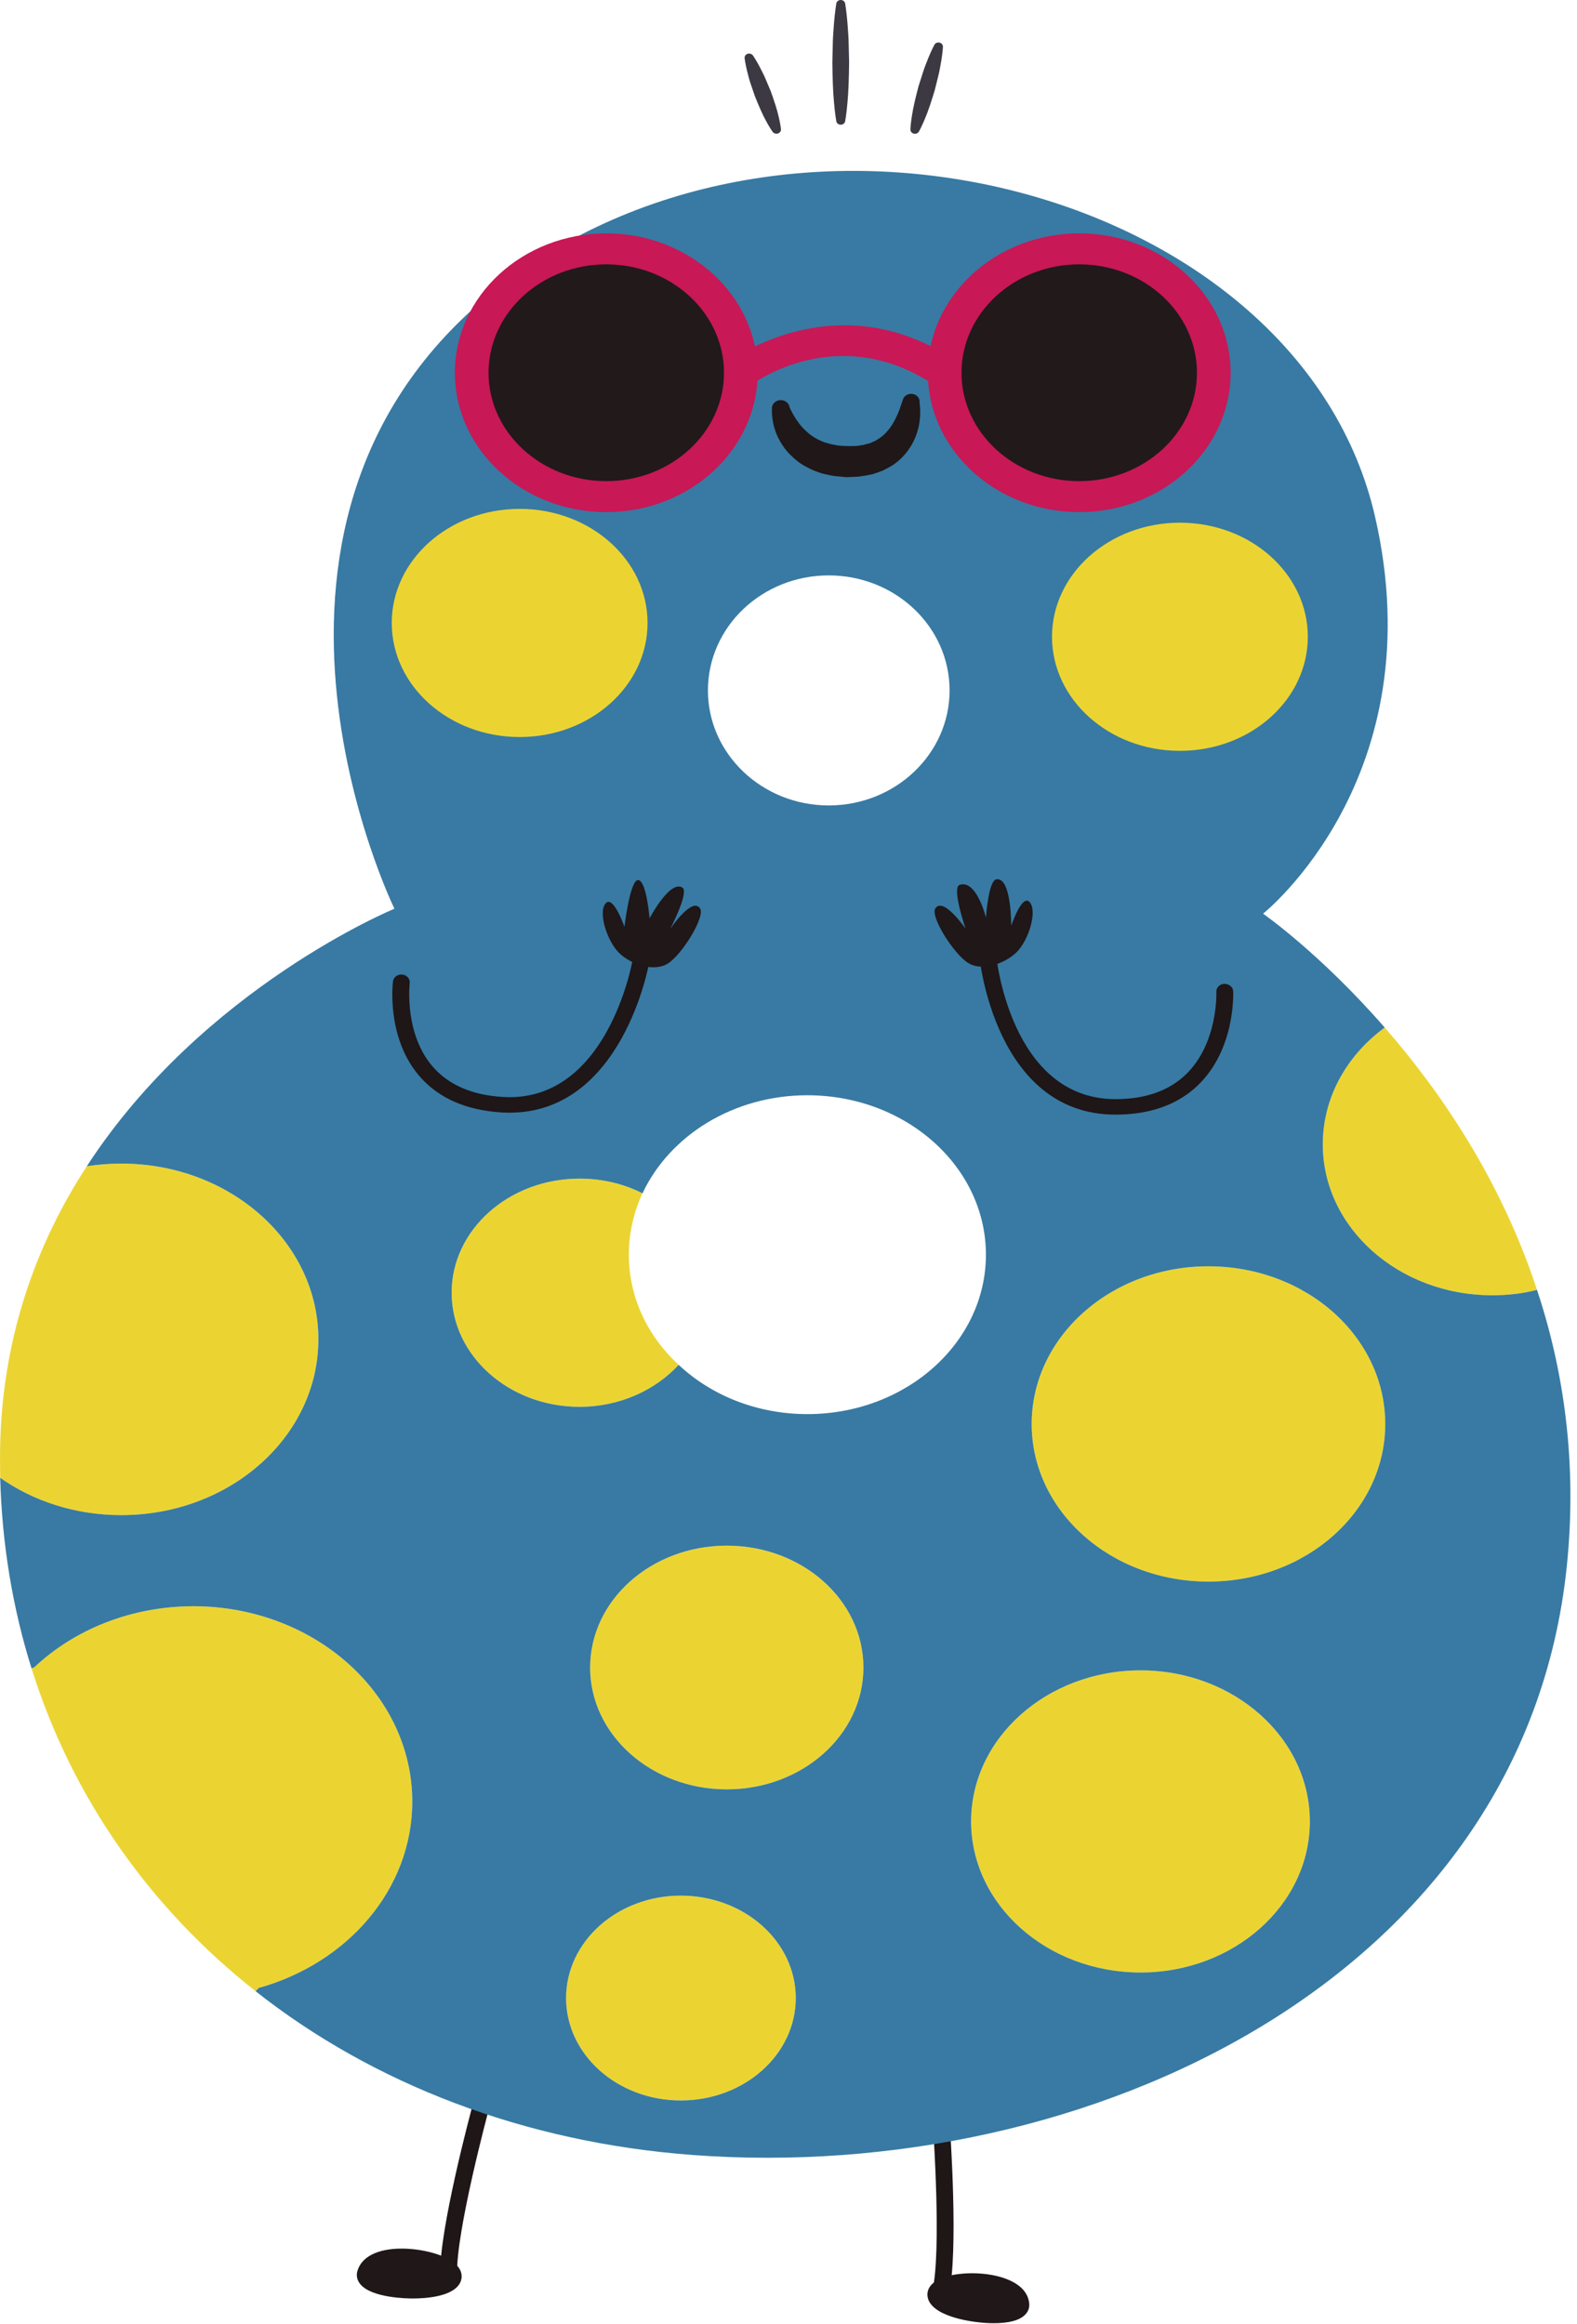 <svg width="173" height="255" viewBox="0 0 173 255" fill="none" xmlns="http://www.w3.org/2000/svg">
<path d="M49.223 250.442C48.729 250.442 48.319 250.079 48.302 249.618C48.134 244.793 51.691 231.562 51.843 231.001C51.966 230.545 52.465 230.27 52.962 230.383C53.456 230.494 53.759 230.957 53.635 231.412C53.598 231.549 49.987 244.971 50.146 249.565C50.165 250.034 49.764 250.427 49.255 250.442C49.245 250.442 49.234 250.442 49.223 250.442Z" fill="#1E1617"/>
<path d="M44.077 246.728C41.407 246.728 39.63 247.637 39.198 249.223C39.063 249.721 39.185 250.228 39.539 250.648C40.792 252.127 44.551 252.202 45.291 252.202C46.691 252.202 50.008 252.01 50.573 250.233C50.737 249.716 50.617 249.171 50.231 248.696C49.192 247.418 46.284 246.728 44.077 246.728Z" fill="#1F1718"/>
<path d="M103.189 252.392C103.126 252.392 103.062 252.386 102.995 252.375C102.497 252.275 102.179 251.823 102.286 251.366C103.305 246.981 102.369 233.517 102.358 233.381C102.325 232.912 102.711 232.508 103.219 232.476C103.756 232.436 104.169 232.803 104.201 233.271C104.241 233.833 105.162 247.108 104.092 251.721C103.998 252.12 103.616 252.392 103.189 252.392Z" fill="#1E1617"/>
<path d="M106.632 249.433C105.877 249.433 103.326 249.519 102.229 250.643C101.86 251.02 101.694 251.469 101.749 251.945C102.011 254.191 106.746 254.916 108.998 254.916C110.665 254.916 111.823 254.611 112.436 254.005C112.779 253.669 112.943 253.249 112.91 252.795C112.742 250.471 109.635 249.433 106.632 249.433Z" fill="#1F1718"/>
<path d="M168.613 141.53C167.063 141.938 165.403 142.125 163.705 142.125C153.441 142.125 145.114 134.713 145.114 125.567C145.114 120.484 147.68 115.928 151.722 112.885L151.907 112.749C157.962 119.685 164.628 129.375 168.613 141.53Z" fill="#EBD432"/>
<path d="M74.688 208C81.648 208 87.297 213.032 87.297 219.237C87.297 225.442 81.648 230.474 74.688 230.474C67.729 230.474 62.101 225.442 62.101 219.237C62.101 213.032 67.729 208 74.688 208Z" fill="#EBD432"/>
<path d="M125.123 183.282C135.369 183.282 143.692 190.711 143.692 199.857C143.692 209.003 135.369 216.432 125.123 216.432C114.86 216.432 106.532 209.003 106.532 199.857C106.532 190.711 114.86 183.282 125.123 183.282Z" fill="#EBD432"/>
<path d="M151.962 156.254C151.962 165.806 143.288 173.541 132.561 173.541C121.856 173.541 113.178 165.806 113.178 156.254C113.178 146.681 121.856 138.946 132.561 138.946C143.288 138.946 151.962 146.681 151.962 156.254Z" fill="#EBD432"/>
<path d="M74.45 149.758C71.866 152.563 67.951 154.365 63.575 154.365C55.841 154.365 49.546 148.755 49.546 141.836C49.546 134.934 55.841 129.324 63.575 129.324C66.088 129.324 68.451 129.904 70.481 130.939C69.522 133.013 68.986 135.291 68.986 137.671C68.986 142.363 71.054 146.63 74.45 149.758Z" fill="#EBD432"/>
<path d="M94.718 182.976C94.718 190.354 88.019 196.338 79.728 196.338C71.458 196.338 64.739 190.354 64.739 182.976C64.739 175.581 71.458 169.597 79.728 169.597C88.019 169.597 94.718 175.581 94.718 182.976Z" fill="#EBD432"/>
<path d="M45.227 197.681C45.227 207.286 38.14 215.412 28.374 218.132L28.041 218.489C16.522 209.411 7.92 197.307 3.453 183.044L3.748 182.959C8.123 178.828 14.326 176.261 21.193 176.244C34.464 176.244 45.227 185.849 45.227 197.681Z" fill="#EBD432"/>
<path d="M34.926 146.953C34.926 157.612 25.253 166.248 13.31 166.248C8.289 166.248 3.655 164.718 0.019 162.151C0.019 161.437 0 160.723 0 160.009C0 147.123 3.969 136.498 9.526 127.964C10.762 127.779 12.018 127.675 13.31 127.675C25.253 127.675 34.926 136.311 34.926 146.953Z" fill="#EBD432"/>
<path d="M87.297 219.237C87.297 213.032 81.648 208 74.689 208C67.729 208 62.101 213.032 62.101 219.237C62.101 225.442 67.729 230.474 74.689 230.474C81.648 230.474 87.297 225.442 87.297 219.237ZM79.728 196.338C88.019 196.338 94.718 190.354 94.718 182.976C94.718 175.581 88.019 169.597 79.728 169.597C71.458 169.597 64.739 175.581 64.739 182.976C64.739 190.354 71.458 196.338 79.728 196.338ZM104.171 75.757C104.171 68.775 98.225 63.136 90.915 63.136C83.605 63.136 77.661 68.775 77.661 75.757C77.661 82.72 83.605 88.378 90.915 88.378C98.225 88.378 104.171 82.72 104.171 75.757ZM108.157 137.671C108.157 128.015 99.388 120.178 88.571 120.178C80.43 120.178 73.452 124.615 70.482 130.939C68.451 129.904 66.088 129.324 63.576 129.324C55.841 129.324 49.546 134.934 49.546 141.836C49.546 148.755 55.841 154.365 63.576 154.365C67.951 154.365 71.866 152.563 74.451 149.758C77.993 153.09 83.016 155.164 88.571 155.164C99.388 155.164 108.157 147.329 108.157 137.671ZM143.692 199.857C143.692 190.711 135.368 183.282 125.123 183.282C114.859 183.282 106.532 190.711 106.532 199.857C106.532 209.003 114.859 216.432 125.123 216.432C135.368 216.432 143.692 209.003 143.692 199.857ZM132.561 173.541C143.288 173.541 151.962 165.806 151.962 156.254C151.962 146.681 143.288 138.946 132.561 138.946C121.856 138.946 113.178 146.681 113.178 156.254C113.178 165.806 121.856 173.541 132.561 173.541ZM168.613 141.53C171.55 150.387 173.045 160.519 171.881 171.858C167.212 217.078 119.27 239.688 75.999 236.458C57.523 235.081 40.946 228.672 28.041 218.489L28.374 218.132C38.14 215.412 45.227 207.286 45.227 197.681C45.227 185.849 34.464 176.244 21.192 176.244C14.325 176.261 8.123 178.828 3.748 182.959L3.453 183.044C1.404 176.499 0.222 169.512 0.019 162.151C3.655 164.718 8.289 166.248 13.31 166.248C25.254 166.248 34.926 157.612 34.926 146.953C34.926 136.311 25.254 127.675 13.31 127.675C12.018 127.675 10.763 127.779 9.526 127.964C22.263 108.346 43.27 99.71 43.27 99.71C43.27 99.71 22.227 56.649 54.955 31.336C87.705 6.04 142.66 21.119 150.836 56.649C157.428 85.26 138.56 100.254 138.56 100.254C138.56 100.254 144.8 104.589 151.907 112.749L151.722 112.885C147.679 115.928 145.114 120.484 145.114 125.567C145.114 134.713 153.441 142.125 163.705 142.125C165.403 142.125 167.062 141.938 168.613 141.53Z" fill="#387AA3"/>
<path d="M81.27 40.9C81.27 48.407 74.661 54.495 66.509 54.495C58.355 54.495 51.747 48.407 51.747 40.9C51.747 33.391 58.355 27.305 66.509 27.305C74.661 27.305 81.27 33.391 81.27 40.9Z" fill="#22191B"/>
<path d="M66.509 29.005C59.385 29.005 53.592 34.342 53.592 40.9C53.592 47.459 59.385 52.795 66.509 52.795C73.629 52.795 79.424 47.459 79.424 40.9C79.424 34.342 73.629 29.005 66.509 29.005ZM66.509 56.195C57.351 56.195 49.9 49.334 49.9 40.9C49.9 32.467 57.351 25.605 66.509 25.605C75.665 25.605 83.115 32.467 83.115 40.9C83.115 49.334 75.665 56.195 66.509 56.195Z" fill="#C81856"/>
<path d="M133.155 40.9C133.155 48.407 126.547 54.495 118.395 54.495C110.241 54.495 103.632 48.407 103.632 40.9C103.632 33.391 110.241 27.305 118.395 27.305C126.547 27.305 133.155 33.391 133.155 40.9Z" fill="#22191B"/>
<path d="M118.395 29.005C111.271 29.005 105.478 34.342 105.478 40.9C105.478 47.459 111.271 52.795 118.395 52.795C125.516 52.795 131.309 47.459 131.309 40.9C131.309 34.342 125.516 29.005 118.395 29.005ZM118.395 56.195C109.237 56.195 101.786 49.334 101.786 40.9C101.786 32.467 109.237 25.605 118.395 25.605C127.553 25.605 135.001 32.467 135.001 40.9C135.001 49.334 127.553 56.195 118.395 56.195Z" fill="#C81856"/>
<path d="M103.63 42.6C103.254 42.6 102.872 42.495 102.545 42.276C92.045 35.227 82.822 41.929 82.434 42.218C81.646 42.808 80.483 42.699 79.839 41.973C79.198 41.245 79.313 40.179 80.099 39.586C80.217 39.498 91.875 30.911 104.718 39.525C105.543 40.079 105.724 41.143 105.124 41.901C104.762 42.357 104.201 42.6 103.63 42.6Z" fill="#C81856"/>
<path d="M86.619 44.691C86.619 44.717 86.717 44.905 86.951 45.359C87.186 45.788 87.551 46.389 88.083 46.968C88.362 47.246 88.661 47.534 89.012 47.783C89.364 48.027 89.744 48.256 90.182 48.425C90.389 48.523 90.618 48.596 90.861 48.652C91.092 48.725 91.338 48.783 91.598 48.819C92.063 48.936 92.735 48.94 93.147 48.95C93.468 48.94 93.868 48.95 94.123 48.919C94.334 48.871 94.54 48.846 94.756 48.817C94.976 48.737 95.207 48.693 95.432 48.633L96.034 48.367C96.394 48.144 96.759 47.923 97.047 47.622C97.335 47.328 97.61 47.015 97.817 46.68C98.245 46.022 98.52 45.366 98.688 44.904C98.841 44.453 98.93 44.195 98.93 44.195L99.059 43.817C99.213 43.364 99.737 43.112 100.23 43.253C100.673 43.38 100.94 43.785 100.876 44.195C100.872 44.22 100.948 44.581 100.951 45.198C100.948 45.815 100.887 46.709 100.496 47.77C100.119 48.817 99.338 50.084 97.974 51.01C97.636 51.231 97.26 51.418 96.887 51.617C96.499 51.768 96.1 51.916 95.69 52.042C95.251 52.134 94.793 52.209 94.339 52.277C93.924 52.326 93.641 52.317 93.285 52.341L93.03 52.351L92.968 52.353L92.805 52.351L92.766 52.348L92.617 52.336L92.015 52.278C91.616 52.255 91.216 52.188 90.815 52.091C90.416 52.015 90.023 51.92 89.645 51.762C89.263 51.631 88.897 51.472 88.552 51.275C87.843 50.928 87.241 50.446 86.752 49.956C86.246 49.472 85.877 48.941 85.589 48.445C85.011 47.445 84.821 46.541 84.734 45.922C84.657 45.319 84.686 44.882 84.686 44.909C84.622 44.417 85 43.972 85.534 43.911C86.067 43.85 86.553 44.198 86.619 44.691Z" fill="#1F1718"/>
<path d="M84.757 14.462C84.757 14.462 84.426 14.003 84.04 13.277C83.64 12.556 83.215 11.56 82.813 10.555C82.639 10.047 82.466 9.535 82.301 9.058C82.146 8.577 82.046 8.112 81.938 7.721C81.751 6.934 81.687 6.387 81.685 6.387C81.657 6.135 81.855 5.908 82.13 5.88C82.325 5.862 82.506 5.948 82.604 6.091C82.604 6.091 82.923 6.555 83.311 7.281C83.49 7.647 83.726 8.067 83.93 8.532C84.127 9 84.337 9.498 84.548 9.998C84.912 11.013 85.255 12.036 85.428 12.828C85.618 13.617 85.674 14.166 85.674 14.166C85.7 14.421 85.497 14.646 85.22 14.668C85.03 14.685 84.854 14.6 84.757 14.462Z" fill="#3D3942"/>
<path d="M91.744 13.306C91.744 13.306 91.598 12.498 91.495 11.286C91.375 10.074 91.33 8.459 91.31 6.844C91.33 6.037 91.349 5.231 91.367 4.473C91.393 3.716 91.465 3.009 91.502 2.404C91.607 1.192 91.744 0.384 91.744 0.384C91.784 0.138 92.035 -0.032 92.305 0.005C92.523 0.036 92.683 0.196 92.717 0.384C92.717 0.384 92.852 1.192 92.959 2.404C92.996 3.009 93.067 3.716 93.093 4.473C93.11 5.231 93.13 6.037 93.149 6.844C93.13 8.459 93.086 10.074 92.966 11.286C92.862 12.498 92.717 13.306 92.717 13.306C92.672 13.552 92.418 13.721 92.15 13.678C91.936 13.648 91.777 13.491 91.744 13.306Z" fill="#3D3942"/>
<path d="M99.872 14.202C99.872 14.202 99.896 13.588 100.042 12.692C100.173 11.795 100.459 10.622 100.767 9.457C100.952 8.881 101.135 8.305 101.306 7.766C101.484 7.227 101.698 6.735 101.858 6.309C102.207 5.464 102.503 4.915 102.503 4.915C102.624 4.687 102.922 4.597 103.167 4.707C103.35 4.791 103.453 4.964 103.444 5.141C103.444 5.141 103.411 5.753 103.265 6.649C103.178 7.091 103.104 7.616 102.975 8.167C102.838 8.714 102.693 9.299 102.547 9.886C102.2 11.042 101.829 12.191 101.465 13.034C101.118 13.881 100.813 14.428 100.813 14.428C100.688 14.654 100.387 14.742 100.141 14.627C99.964 14.542 99.865 14.375 99.872 14.202Z" fill="#3D3942"/>
<path d="M55.902 122.089C55.575 122.089 55.245 122.079 54.905 122.055C51.139 121.8 48.193 120.513 46.15 118.235C42.362 114.012 43.081 107.938 43.113 107.681C43.174 107.216 43.624 106.874 44.136 106.937C44.643 106.989 45.005 107.411 44.948 107.877C44.94 107.933 44.292 113.506 47.578 117.159C49.29 119.063 51.8 120.139 55.04 120.358C66.6 121.174 69.359 105.541 69.387 105.385C69.465 104.921 69.932 104.609 70.441 104.676C70.945 104.749 71.29 105.182 71.211 105.646C71.181 105.815 68.289 122.089 55.902 122.089Z" fill="#1E1617"/>
<path d="M67.969 104.615C69.214 105.793 71.737 106.721 73.301 105.697C74.868 104.683 77.375 100.577 76.806 99.691C75.933 98.328 73.511 101.949 73.511 101.949C73.511 101.949 75.653 97.864 74.85 97.381C73.469 96.55 71.257 100.767 71.257 100.767C71.257 100.767 70.932 96.684 70.028 96.563C69.123 96.441 68.503 101.697 68.503 101.697C68.503 101.697 67.259 98.117 66.424 99.139C65.588 100.162 66.629 103.345 67.969 104.615Z" fill="#1F1718"/>
<path d="M122.373 122.303C109.105 122.303 107.437 105.006 107.422 104.83C107.381 104.363 107.76 103.955 108.267 103.916C108.773 103.882 109.22 104.227 109.262 104.695C109.275 104.853 110.807 120.603 122.373 120.603C125.625 120.603 128.217 119.699 130.076 117.912C133.654 114.473 133.439 108.892 133.436 108.837C133.414 108.368 133.809 107.97 134.318 107.95C134.844 107.972 135.26 108.295 135.28 108.764C135.293 109.023 135.524 115.132 131.409 119.087C129.188 121.22 126.148 122.303 122.373 122.303Z" fill="#1E1617"/>
<path d="M111.509 104.497C110.283 105.691 107.775 106.651 106.194 105.652C104.612 104.654 102.045 100.58 102.6 99.69C103.451 98.314 105.927 101.903 105.927 101.903C105.927 101.903 104.369 97.386 105.275 97.09C107.138 96.485 108.164 100.691 108.164 100.691C108.164 100.691 108.421 96.579 109.329 96.475C110.976 96.283 110.931 101.587 110.931 101.587C110.931 101.587 112.12 97.995 112.971 99.005C113.822 100.014 112.829 103.212 111.509 104.497Z" fill="#1F1718"/>
<path d="M71.037 68.354C71.037 75.267 64.755 80.872 57.006 80.872C49.258 80.872 42.976 75.267 42.976 68.354C42.976 61.441 49.258 55.837 57.006 55.837C64.755 55.837 71.037 61.441 71.037 68.354Z" fill="#EBD432"/>
<path d="M143.469 69.87C143.469 76.782 137.187 82.387 129.439 82.387C121.69 82.387 115.408 76.782 115.408 69.87C115.408 62.958 121.69 57.353 129.439 57.353C137.187 57.353 143.469 62.958 143.469 69.87Z" fill="#EBD432"/>
</svg>
